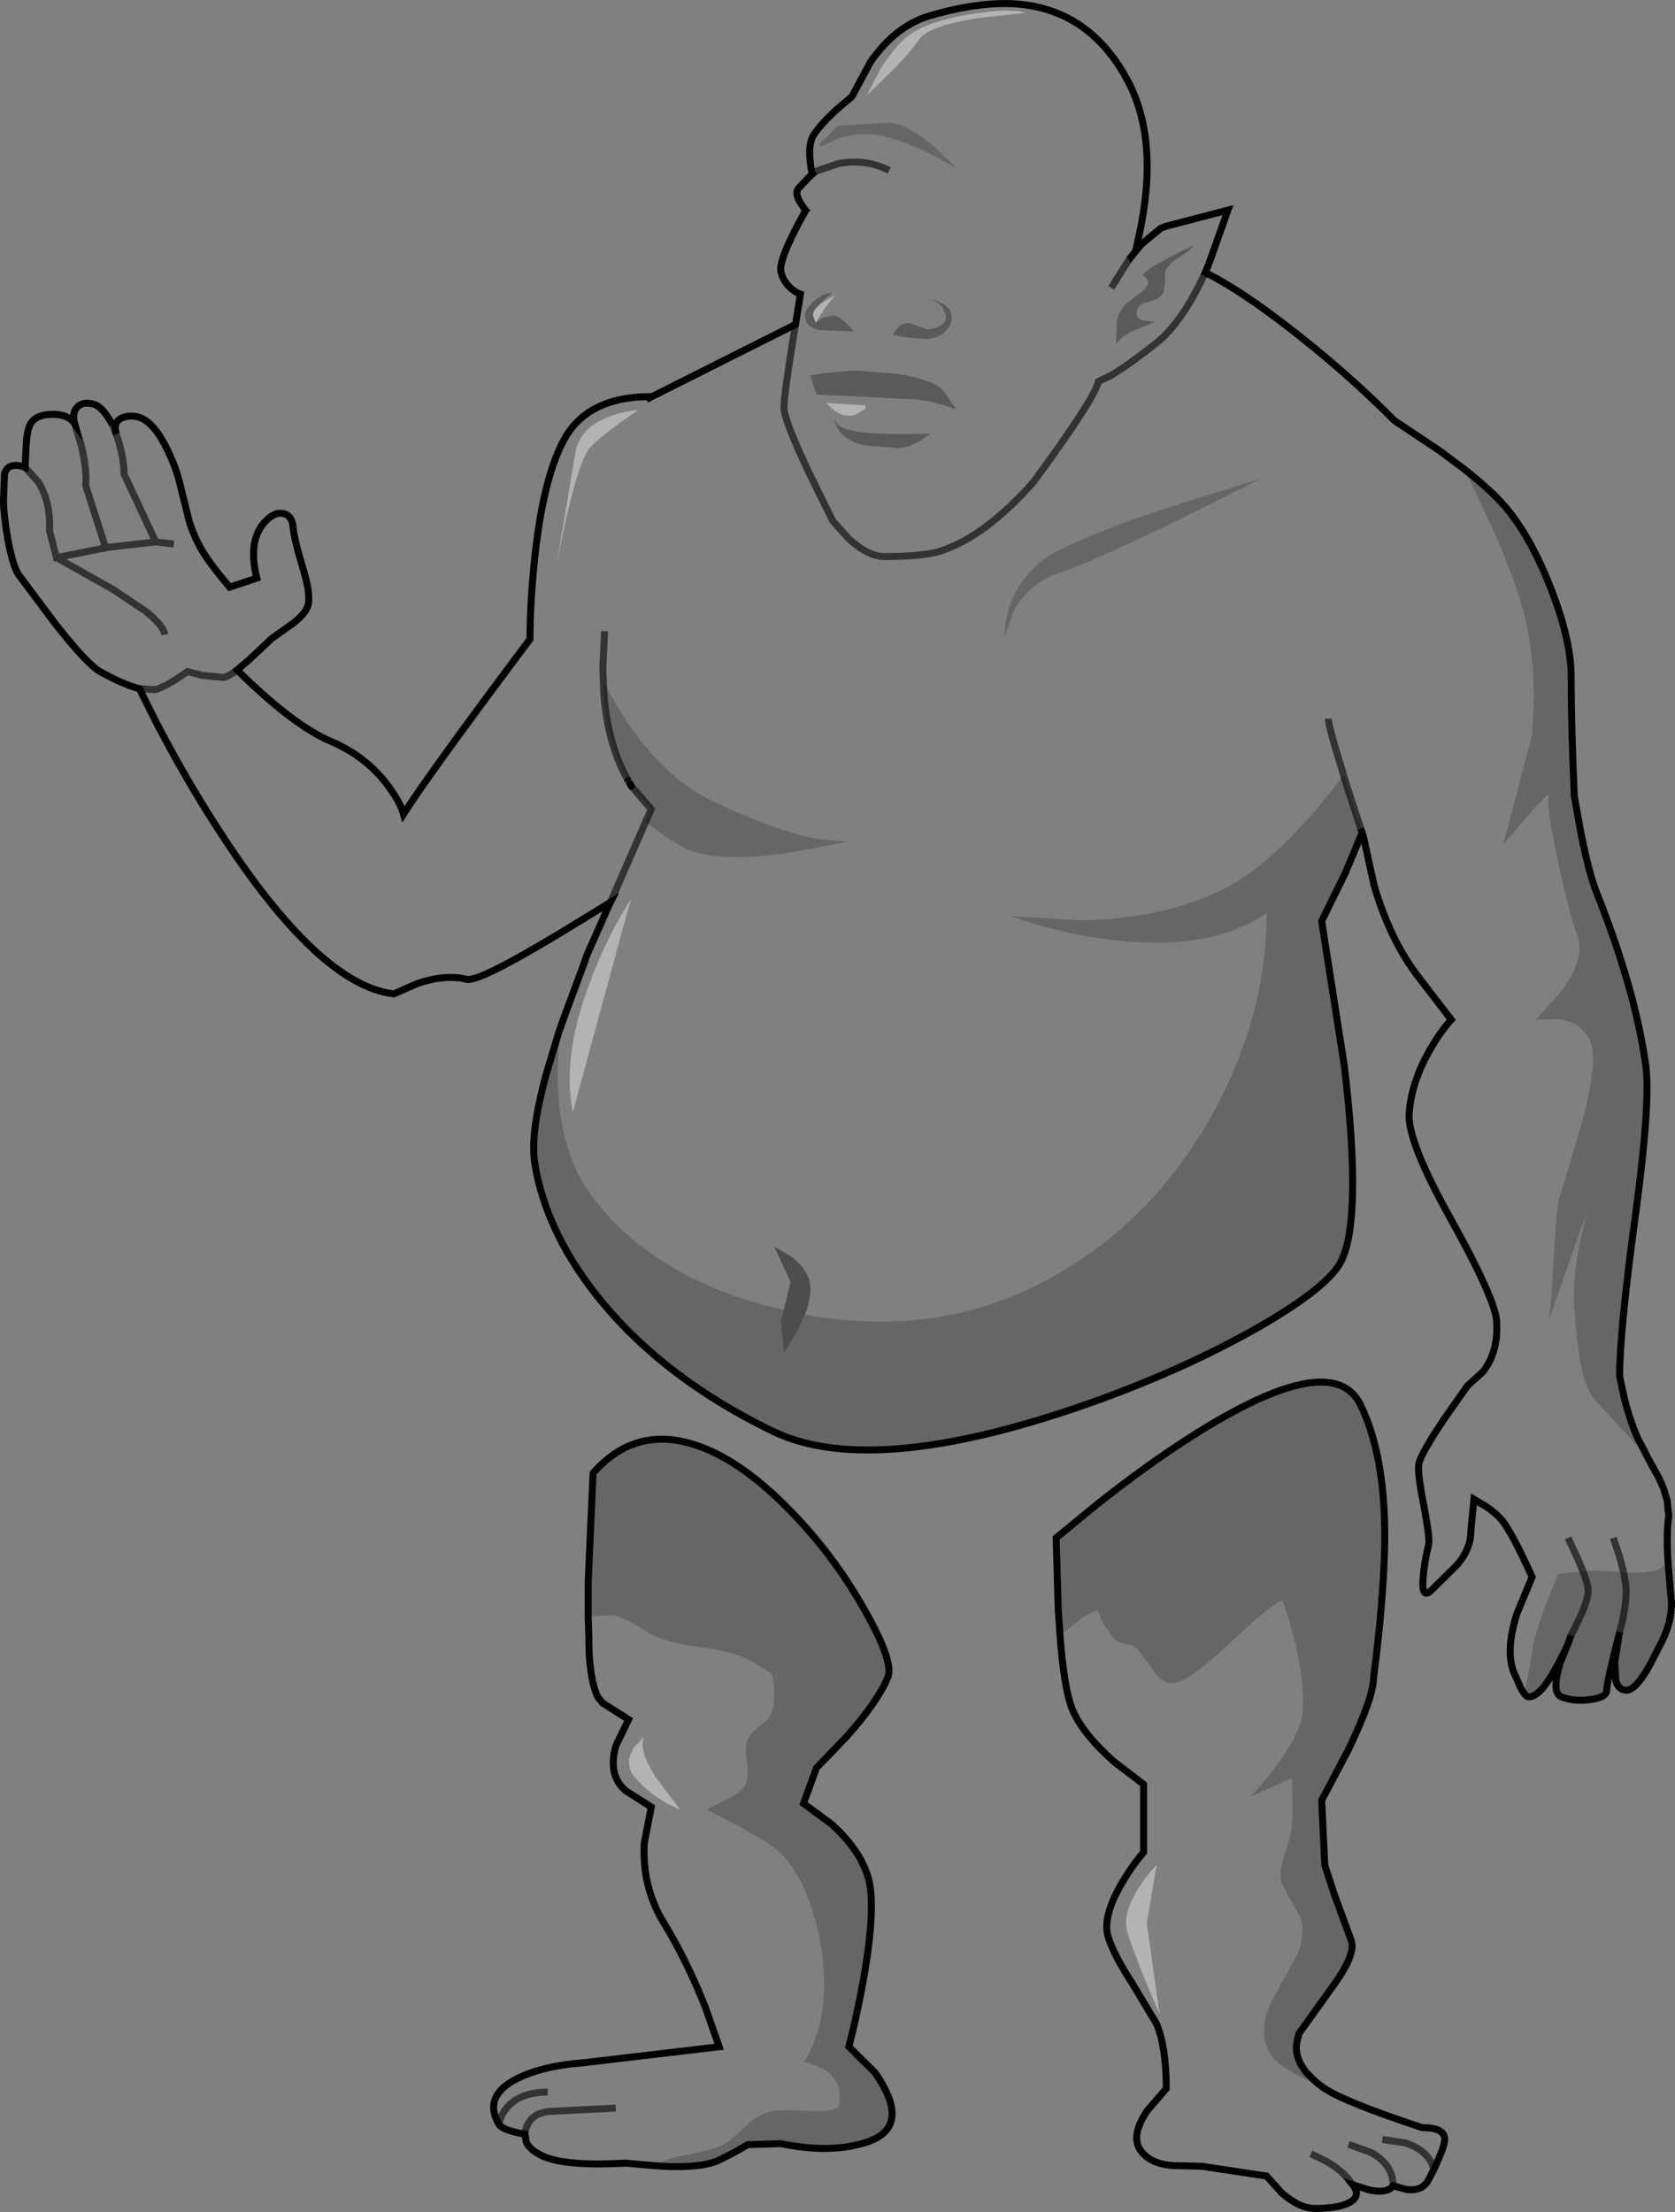 <?xml version="1.0" encoding="UTF-8" standalone="no"?>
<svg xmlns:xlink="http://www.w3.org/1999/xlink" height="317.35px" width="240.35px" xmlns="http://www.w3.org/2000/svg">
  <rect width="100%" height="100%" fill="#808080" stroke="none"/>
  <g transform="matrix(1.0, 0.0, 0.0, 1.0, 120.15, 158.65)">
    <path d="M11.7 -152.95 Q13.0 -154.9 20.15 -156.05 L27.05 -156.8 Q25.0 -157.5 19.65 -156.7 14.1 -155.85 11.2 -154.2 8.7 -152.8 6.2 -148.75 L4.2 -144.95 7.15 -147.8 Q10.4 -151.0 11.7 -152.95 M-3.6 -133.65 L-3.75 -134.4 Q-4.3 -137.75 -3.45 -139.2 -2.55 -140.65 -0.15 -142.9 L2.1 -144.8 4.75 -149.75 Q8.35 -154.95 13.3 -156.4 21.7 -158.85 27.65 -157.85 36.75 -156.3 41.65 -147.1 46.3 -138.4 43.25 -124.65 L42.8 -122.6 41.85 -121.4 42.8 -122.6 43.75 -123.7 46.35 -125.85 46.4 -125.9 47.2 -126.2 56.05 -128.5 53.35 -120.9 52.8 -119.55 Q57.55 -117.2 64.45 -111.9 72.95 -105.35 79.95 -98.3 L86.25 -94.1 89.95 -91.35 Q97.1 -77.05 98.8 -69.5 99.95 -64.3 99.95 -58.25 L99.7 -53.25 95.55 -37.45 Q102.5 -45.8 102.05 -44.4 101.7 -43.35 103.25 -35.8 104.8 -28.25 106.2 -24.4 107.4 -21.2 103.9 -16.45 L100.2 -12.35 103.45 -12.45 Q106.9 -12.0 108.1 -9.1 109.25 -6.25 106.65 3.15 L103.45 13.7 Q103.2 14.85 102.75 22.65 102.3 30.1 102.05 30.9 L107.6 15.1 106.5 19.8 Q105.45 25.25 105.75 29.0 106.15 34.35 106.65 36.9 107.3 40.45 108.55 42.05 L112.25 46.05 Q114.9 48.8 116.0 50.4 117.1 52.05 119.15 57.45 L119.3 58.7 119.3 58.95 119.3 59.05 119.3 59.1 119.25 59.25 Q118.95 61.5 119.2 65.45 L118.3 66.2 Q117.45 67.1 112.9 66.95 L112.85 66.95 108.55 66.65 107.0 66.8 106.3 65.1 104.85 62.0 106.3 65.1 107.0 66.8 103.45 67.15 101.75 71.3 Q100.0 75.95 99.7 78.3 L98.7 83.95 98.75 84.0 97.4 82.0 Q95.65 78.8 97.5 72.9 L99.7 67.6 Q96.95 61.55 95.55 59.7 94.7 58.55 92.95 57.4 L91.35 56.45 90.9 61.1 Q90.9 63.5 89.0 65.8 L85.3 69.45 Q83.8 70.95 84.05 67.8 84.2 65.65 84.85 62.95 85.05 62.05 84.15 57.3 83.2 52.55 83.45 51.35 83.75 49.9 87.1 44.9 L90.4 40.2 92.65 38.15 Q94.9 35.25 94.6 30.9 94.4 27.7 88.0 16.2 81.8 5.1 82.05 1.15 82.35 -3.5 85.25 -8.4 86.7 -10.85 88.1 -12.35 L83.45 -18.4 Q79.4 -23.6 77.05 -31.5 L75.55 -38.35 75.45 -38.75 75.3 -39.15 75.1 -39.8 73.0 -46.25 72.65 -47.45 69.45 -43.4 Q61.8 -34.2 55.1 -30.95 46.7 -26.85 34.95 -26.6 L24.9 -27.2 28.75 -25.95 Q33.55 -24.6 38.2 -23.95 53.2 -21.85 61.6 -27.65 61.6 -12.55 53.45 1.85 44.35 17.85 28.6 25.75 13.5 33.25 -4.65 29.95 -3.7 27.45 -3.9 25.75 -4.2 23.45 -6.65 21.6 L-9.05 20.2 -6.7 25.3 -7.7 29.3 Q-26.05 25.05 -35.05 13.2 -41.65 4.5 -39.65 -11.45 L-39.95 -10.6 -39.25 -12.6 -36.2 -20.8 -36.15 -21.05 -35.85 -21.8 -32.8 -28.7 -32.55 -29.25 -32.55 -29.2 -36.95 -26.5 Q-51.3 -17.65 -53.2 -18.15 -56.25 -18.9 -60.25 -17.55 L-63.65 -16.05 Q-74.5 -17.35 -88.95 -39.85 -93.5 -46.85 -97.8 -55.15 L-100.15 -59.85 Q-102.4 -60.4 -105.8 -62.3 -107.7 -63.4 -112.25 -69.2 L-117.45 -76.15 Q-118.3 -77.35 -119.05 -81.4 -119.65 -84.9 -119.65 -86.95 L-119.5 -90.7 Q-118.95 -92.45 -116.55 -91.6 L-116.4 -94.55 Q-116.35 -96.35 -115.95 -97.45 -115.35 -99.1 -112.85 -99.2 -110.45 -99.3 -109.45 -97.9 -109.85 -99.4 -109.1 -100.2 -108.35 -101.05 -106.85 -100.7 -105.75 -100.45 -104.7 -98.85 L-104.0 -97.7 -103.7 -97.05 -103.45 -96.4 Q-104.05 -98.25 -102.35 -98.8 -100.75 -99.25 -99.4 -98.4 -97.7 -97.4 -96.1 -94.05 -94.8 -91.4 -94.2 -88.7 L-93.05 -84.05 Q-92.35 -81.7 -91.2 -79.75 -90.1 -77.85 -87.2 -74.4 L-83.3 -75.7 Q-84.75 -81.6 -81.65 -84.25 -80.5 -85.25 -79.4 -84.95 -78.25 -84.65 -78.1 -83.05 -77.95 -81.3 -76.6 -76.85 -75.55 -73.35 -75.95 -71.8 -76.25 -70.7 -78.05 -69.25 L-81.15 -67.05 -84.45 -63.95 -86.1 -62.55 -85.6 -62.0 Q-77.9 -54.5 -72.7 -52.3 -67.5 -50.1 -64.35 -45.75 -62.75 -43.6 -62.25 -41.85 -58.75 -47.4 -44.1 -66.95 -44.1 -71.8 -43.5 -77.85 -42.3 -89.85 -39.25 -95.5 -36.2 -101.2 -28.35 -101.7 L-26.6 -101.75 -6.0 -112.1 -5.3 -116.45 Q-5.9 -116.65 -6.55 -117.2 -7.8 -118.25 -8.1 -119.7 -8.4 -121.15 -5.7 -126.35 L-4.55 -128.45 -5.2 -129.4 Q-6.15 -130.85 -5.6 -131.6 L-4.05 -133.25 -3.6 -133.65 M119.05 56.55 L119.1 56.75 118.85 55.75 119.05 56.55 M104.35 78.4 L104.7 77.55 104.75 77.4 104.9 77.05 104.35 78.4 M13.45 -136.5 L17.1 -134.55 13.7 -137.8 Q9.75 -141.05 7.1 -141.05 L0.05 -140.6 -2.6 -137.95 -2.4 -137.6 0.05 -138.75 Q3.15 -139.8 6.2 -139.2 9.25 -138.6 13.45 -136.5 M7.45 -134.2 Q4.0 -135.95 0.05 -135.15 L-3.15 -134.05 0.05 -135.15 Q4.0 -135.95 7.45 -134.2 M13.65 -115.6 Q15.05 -115.05 15.5 -113.65 15.95 -112.25 14.1 -111.6 L13.0 -111.35 10.5 -112.25 Q9.35 -112.4 8.55 -111.5 L7.95 -110.6 10.2 -110.2 12.85 -110.0 Q15.0 -110.25 15.9 -111.55 16.75 -112.7 16.2 -114.0 15.75 -114.95 14.0 -115.55 L12.35 -115.9 13.65 -115.6 M2.75 -99.2 L3.9 -99.95 Q4.25 -100.45 3.85 -100.5 L-1.55 -100.85 Q0.45 -98.4 2.75 -99.2 M8.65 -105.0 L2.35 -105.5 -1.55 -105.15 -3.9 -104.8 -3.0 -102.05 11.2 -101.35 Q13.75 -101.1 17.0 -99.95 L15.15 -102.7 Q13.65 -104.2 8.65 -105.0 M40.0 -109.3 Q40.9 -110.55 42.6 -111.25 45.05 -112.2 45.5 -112.5 L43.7 -112.7 Q42.75 -113.1 43.0 -114.1 43.2 -114.9 44.2 -115.2 L45.8 -115.7 Q46.7 -116.35 46.8 -116.75 L47.0 -117.9 47.05 -119.45 Q47.05 -120.05 47.9 -120.9 L48.3 -121.2 49.55 -122.05 Q50.65 -122.75 51.1 -123.4 50.0 -123.0 47.05 -121.4 L46.85 -121.3 Q43.4 -119.4 43.95 -119.05 45.3 -118.2 43.8 -116.9 L41.4 -115.05 Q40.3 -113.85 40.1 -112.45 L40.0 -109.3 M-6.0 -112.1 L-6.45 -109.35 Q-7.65 -101.9 -7.65 -100.15 -7.65 -98.45 -4.15 -91.0 L-0.65 -83.9 1.65 -81.35 Q4.45 -78.8 6.75 -78.8 12.35 -78.8 14.85 -79.6 21.25 -81.7 28.15 -89.5 37.0 -101.55 37.45 -103.9 L39.2 -104.75 Q41.75 -106.25 45.8 -109.45 49.5 -112.4 52.8 -119.55 49.5 -112.4 45.8 -109.45 41.75 -106.25 39.2 -104.75 L37.45 -103.9 Q37.0 -101.55 28.15 -89.5 21.25 -81.7 14.85 -79.6 12.35 -78.8 6.75 -78.8 4.45 -78.8 1.65 -81.35 L-0.65 -83.9 -4.15 -91.0 Q-7.65 -98.45 -7.65 -100.15 -7.65 -101.9 -6.45 -109.35 L-6.0 -112.1 M41.85 -121.4 L39.3 -117.35 41.85 -121.4 M30.05 -78.7 Q24.25 -74.6 23.95 -67.15 L25.3 -70.95 Q27.5 -75.0 31.85 -76.45 38.85 -78.8 60.7 -89.95 43.95 -84.85 39.3 -82.95 31.85 -80.0 30.05 -78.7 M13.3 -96.45 Q6.55 -96.2 3.05 -96.7 0.85 -97.0 0.0 -97.8 L-0.45 -98.55 Q0.0 -95.8 3.6 -94.8 L8.85 -94.35 Q11.2 -94.6 13.3 -96.45 M75.45 -38.75 L75.1 -39.8 75.45 -38.75 M72.65 -47.45 Q70.45 -54.5 70.45 -55.55 70.45 -54.5 72.65 -47.45 M-27.4 -101.35 L-26.6 -101.75 -27.4 -101.35 M-4.55 -128.45 L-4.2 -128.1 -4.55 -128.45 M-3.15 -134.05 L-4.05 -133.25 -3.15 -134.05 M-3.4 -113.95 L-2.15 -115.5 -0.7 -116.6 Q-2.2 -116.6 -3.55 -115.25 -4.95 -113.95 -4.55 -112.75 L-4.45 -112.5 Q-4.1 -111.75 -3.15 -111.5 L-3.05 -111.45 -2.75 -111.3 2.35 -111.1 Q0.65 -113.2 -0.45 -113.35 L-0.65 -113.4 -2.05 -113.05 -2.75 -112.6 -3.05 -112.3 -3.1 -112.35 -1.8 -114.45 -0.3 -116.3 -1.7 -115.5 Q-3.1 -114.6 -3.4 -113.95 M-3.1 -112.35 L-3.3 -112.75 -3.5 -113.45 -3.1 -112.35 M-86.1 -62.55 Q-87.25 -61.65 -88.05 -61.45 L-91.15 -61.75 -93.25 -62.3 Q-96.65 -59.9 -98.0 -59.7 L-100.15 -59.85 -98.0 -59.7 Q-96.65 -59.9 -93.25 -62.3 L-91.15 -61.75 -88.05 -61.45 Q-87.25 -61.65 -86.1 -62.55 M-96.5 -67.6 Q-96.7 -68.9 -99.25 -70.95 L-103.95 -74.1 -112.05 -78.65 -113.05 -82.55 Q-112.85 -86.6 -114.65 -89.5 L-116.55 -91.6 -114.65 -89.5 Q-112.85 -86.6 -113.05 -82.55 L-112.05 -78.65 -105.0 -80.05 -112.05 -78.65 -103.95 -74.1 -99.25 -70.95 Q-96.7 -68.9 -96.5 -67.6 M-97.8 -80.9 L-104.85 -80.1 -105.0 -80.05 -107.85 -89.0 Q-107.65 -91.25 -108.5 -94.8 L-109.45 -97.9 -108.5 -94.8 Q-107.65 -91.25 -107.85 -89.0 L-105.0 -80.05 -104.85 -80.1 -97.8 -80.9 -102.35 -90.65 Q-102.35 -92.7 -103.15 -95.4 L-103.7 -97.05 -103.15 -95.4 Q-102.35 -92.7 -102.35 -90.65 L-97.8 -80.9 -95.2 -80.6 -97.8 -80.9 M-27.5 -40.75 Q-24.35 -38.2 -21.8 -36.95 -17.6 -34.9 -7.55 -36.2 L1.65 -37.9 -2.65 -38.25 Q-8.7 -39.4 -17.4 -43.45 -27.1 -48.05 -33.6 -61.0 L-33.5 -58.9 -33.65 -62.75 -33.4 -68.1 -33.65 -62.75 -33.5 -58.9 Q-32.9 -51.85 -30.15 -46.9 L-30.05 -46.7 -29.95 -46.55 -29.75 -46.2 -29.55 -45.85 -26.7 -42.55 -27.55 -40.8 -27.5 -40.75 -32.55 -29.2 -27.5 -40.75 M-40.2 -78.05 L-39.1 -83.4 Q-36.95 -93.05 -35.35 -94.6 -32.75 -97.05 -28.55 -99.8 -30.55 -99.7 -32.7 -98.9 -36.95 -97.3 -37.6 -93.7 L-40.2 -78.05 M-29.75 -46.2 L-30.05 -46.7 -29.75 -46.2 M-31.3 -26.85 Q-33.3 -23.25 -34.8 -19.5 -39.7 -7.6 -37.95 0.9 L-29.6 -29.75 -31.3 -26.85 M-26.35 152.05 L-30.4 151.7 Q-38.75 152.15 -42.0 150.8 -44.05 149.95 -44.65 148.65 L-44.8 147.55 Q-48.0 147.0 -48.55 146.15 -50.9 142.15 -46.1 139.65 -42.4 137.75 -36.45 137.3 L-16.95 135.0 -18.95 129.3 Q-21.65 122.55 -24.85 117.3 -28.05 112.1 -27.7 105.8 L-26.7 100.6 -30.4 98.25 Q-33.0 95.95 -31.75 91.75 L-29.95 88.05 -33.65 85.7 -34.35 84.85 Q-35.35 82.9 -35.65 77.05 L-35.65 76.45 -35.75 73.25 -32.3 73.1 Q-30.45 73.4 -28.0 75.05 -25.25 76.95 -20.1 77.6 -14.7 78.3 -12.3 79.7 L-9.55 81.4 Q-9.0 82.1 -9.05 84.8 -9.1 87.3 -10.35 88.35 -12.35 89.9 -12.75 90.7 -13.35 91.85 -13.0 94.05 -12.65 96.2 -13.2 97.35 -13.7 98.45 -15.75 99.45 L-18.75 100.95 Q-10.65 105.1 -9.1 106.4 -5.4 109.35 -3.55 115.55 -1.75 121.5 -1.9 126.75 -2.05 132.9 -4.8 137.2 1.3 138.5 0.2 143.7 -1.45 144.4 -4.6 144.2 -8.15 143.95 -9.5 144.25 -11.5 144.75 -13.1 146.35 -15.15 148.4 -16.35 149.05 -17.7 149.75 -21.3 150.45 -24.65 151.05 -26.3 152.05 L-26.35 152.05 M-29.1 91.95 Q-30.75 94.35 -29.0 96.4 -27.25 98.45 -24.7 99.95 L-22.5 101.05 -26.05 96.35 Q-28.7 92.15 -27.65 90.45 L-29.1 91.95 M-41.55 141.5 Q-45.6 141.5 -47.5 143.85 -48.4 145.0 -48.55 146.15 -48.4 145.0 -47.5 143.85 -45.6 141.5 -41.55 141.5 M-31.8 143.8 L-40.65 144.25 Q-43.25 144.25 -44.3 145.9 -44.8 146.75 -44.8 147.55 -44.8 146.75 -44.3 145.9 -43.25 144.25 -40.65 144.25 L-31.8 143.8 M111.35 62.0 L112.2 64.55 112.85 66.95 112.2 64.55 111.35 62.0 M104.9 77.05 L104.7 77.55 104.9 77.05 M31.95 75.95 L34.7 73.8 Q36.3 72.65 37.3 72.4 L38.3 74.55 39.65 76.45 Q40.25 77.0 41.4 77.2 42.6 77.45 43.0 77.8 L45.25 80.9 Q46.65 82.95 48.1 82.85 50.35 82.7 55.85 77.5 62.0 71.75 63.85 70.9 65.25 74.8 66.1 78.9 67.05 83.8 66.75 87.1 66.5 89.6 63.9 93.4 61.9 96.4 59.3 99.1 L65.25 96.45 65.3 101.9 Q65.25 104.5 64.3 107.05 63.1 110.35 63.95 111.9 L66.4 116.4 Q67.25 118.75 66.05 121.65 L63.3 126.65 Q59.5 132.95 62.65 136.7 64.0 138.35 69.7 140.85 L69.95 141.0 Q72.75 142.9 83.9 146.6 87.15 146.6 87.15 148.25 87.2 149.2 85.6 152.6 L84.85 154.05 Q84.05 155.7 81.8 155.5 L79.75 154.95 Q78.9 156.1 76.35 155.55 L73.95 154.8 Q75.25 156.45 73.4 157.4 71.75 158.2 68.6 158.2 66.25 158.2 63.7 155.9 L61.6 153.55 52.3 152.15 48.25 152.05 Q44.9 151.85 43.5 149.85 42.05 147.8 44.45 144.2 L47.2 141.0 Q47.2 135.0 45.8 131.7 L42.35 125.95 Q39.65 121.8 38.85 119.2 38.0 116.3 40.9 111.4 42.35 108.95 43.95 107.1 L43.95 97.35 39.7 94.1 Q35.2 90.1 33.75 86.65 32.55 83.8 31.95 75.95 M67.6 139.05 Q65.55 136.85 65.9 134.5 65.7 136.05 66.55 137.6 L66.65 137.75 66.95 138.2 67.0 138.3 67.3 138.7 67.6 139.05 M67.95 150.35 L70.2 151.45 Q72.7 152.9 73.95 154.8 72.7 152.9 70.2 151.45 L67.95 150.35 M45.8 108.95 Q44.4 110.35 43.2 112.25 40.8 116.1 41.65 118.7 43.0 122.9 46.25 130.35 L44.4 117.3 45.8 108.95 M73.35 149.0 L76.55 150.15 Q79.75 151.9 79.75 154.95 79.75 151.9 76.55 150.15 L73.35 149.0 M78.2 148.3 L81.5 148.8 Q84.9 149.9 85.6 152.6 84.9 149.9 81.5 148.8 L78.2 148.3" fill="#ffffff" fill-opacity="0.0" fill-rule="evenodd" stroke="none"/>
    <path d="M89.95 -91.35 Q93.95 -88.2 96.0 -85.75 99.55 -81.5 102.4 -74.2 105.3 -66.75 105.3 -61.6 105.3 -54.65 105.75 -44.4 L106.7 -39.15 Q107.85 -33.35 109.0 -30.45 114.45 -16.8 116.0 -5.85 116.7 -0.6 114.65 14.75 112.25 32.25 112.25 38.8 L112.95 42.05 Q113.9 45.75 115.05 48.1 L115.2 48.35 116.2 50.3 116.4 50.65 116.55 50.95 116.95 51.7 117.6 52.85 117.95 53.5 118.0 53.65 118.5 54.75 118.85 55.75 119.1 56.75 119.2 57.55 119.15 57.45 Q117.1 52.05 116.0 50.4 114.9 48.8 112.25 46.05 L108.55 42.05 Q107.3 40.45 106.65 36.9 106.15 34.35 105.75 29.0 105.45 25.25 106.5 19.8 L107.6 15.1 102.05 30.9 Q102.3 30.1 102.75 22.65 103.2 14.85 103.45 13.7 L106.65 3.15 Q109.25 -6.25 108.1 -9.1 106.9 -12.0 103.45 -12.45 L100.2 -12.35 103.9 -16.45 Q107.4 -21.2 106.2 -24.4 104.8 -28.25 103.25 -35.8 101.7 -43.35 102.05 -44.4 102.5 -45.8 95.55 -37.45 L99.7 -53.25 99.95 -58.25 Q99.95 -64.3 98.8 -69.5 97.1 -77.05 89.95 -91.35 M119.2 65.45 L119.2 65.4 119.45 68.45 119.55 69.7 119.7 71.3 Q119.7 74.1 118.3 76.9 L116.5 80.4 Q114.5 83.9 113.2 83.85 L112.6 83.75 Q111.95 83.45 111.7 82.45 L111.55 79.7 111.65 79.25 112.2 75.75 112.25 75.5 111.35 79.15 Q110.4 83.0 110.4 83.85 110.4 84.9 108.0 85.2 105.65 85.5 103.9 84.8 102.45 84.2 103.7 80.0 L104.35 78.4 104.9 77.05 105.1 76.45 105.3 75.95 105.1 76.45 104.9 77.05 104.75 77.4 104.4 78.2 103.4 80.15 103.25 80.4 Q100.9 84.8 99.25 84.8 L98.9 84.4 98.75 84.0 98.7 83.95 99.7 78.3 Q100.0 75.95 101.75 71.3 L103.45 67.15 107.0 66.8 108.55 66.65 112.85 66.95 112.9 66.95 Q117.45 67.1 118.3 66.2 L119.2 65.45 119.55 69.7 119.2 65.45 M75.3 -39.15 L73.1 -33.9 72.85 -33.3 72.65 -32.9 69.5 -26.5 70.1 -22.65 70.5 -20.4 71.55 -14.3 72.6 -6.7 72.75 -5.75 Q75.35 16.2 72.3 22.3 70.45 26.0 60.55 31.7 50.5 37.45 37.8 42.1 5.45 53.8 -9.25 46.7 -24.5 39.3 -33.65 28.3 -41.7 18.6 -43.4 8.35 -44.15 3.95 -41.65 -4.95 L-39.95 -10.6 -39.65 -11.45 Q-41.65 4.5 -35.05 13.2 -26.05 25.05 -7.7 29.3 L-8.1 30.9 -7.65 35.55 -5.6 32.05 -4.65 29.95 Q13.5 33.25 28.6 25.75 44.35 17.85 53.45 1.85 61.6 -12.55 61.6 -27.65 53.2 -21.85 38.2 -23.95 33.55 -24.6 28.75 -25.95 L24.9 -27.2 34.95 -26.6 Q46.7 -26.85 55.1 -30.95 61.8 -34.2 69.45 -43.4 L72.65 -47.45 73.0 -46.25 75.1 -39.8 75.3 -39.15 M13.45 -136.5 Q9.25 -138.6 6.2 -139.2 3.15 -139.8 0.05 -138.75 L-2.4 -137.6 -2.6 -137.95 0.05 -140.6 7.1 -141.05 Q9.75 -141.05 13.7 -137.8 L17.1 -134.55 13.45 -136.5 M30.05 -78.7 Q31.85 -80.0 39.3 -82.95 43.95 -84.85 60.7 -89.95 38.85 -78.8 31.85 -76.45 27.5 -75.0 25.3 -70.95 L23.95 -67.15 Q24.25 -74.6 30.05 -78.7 M70.1 -22.65 L72.6 -6.7 70.1 -22.65 M119.1 56.75 L119.15 57.45 119.1 56.75 M-33.5 -58.9 L-33.6 -61.0 Q-27.1 -48.05 -17.4 -43.45 -8.7 -39.4 -2.65 -38.25 L1.65 -37.9 -7.55 -36.2 Q-17.6 -34.9 -21.8 -36.95 -24.35 -38.2 -27.5 -40.75 L-26.7 -42.55 -27.5 -40.75 -27.55 -40.8 -26.7 -42.55 -29.55 -45.85 -29.75 -46.2 -29.95 -46.55 -30.05 -46.7 -30.15 -46.9 Q-32.9 -51.85 -33.5 -58.9 M-35.75 68.35 L-35.45 59.45 -35.2 56.1 -35.75 68.35 -35.2 56.1 -35.05 52.7 Q-29.25 46.1 -21.05 48.45 -14.25 50.4 -6.75 58.1 -0.45 64.55 3.95 72.4 8.15 79.8 7.25 82.0 5.8 85.5 1.25 90.6 L-3.0 95.0 -4.85 100.1 -0.9 103.0 Q3.3 106.75 4.45 110.8 5.6 114.85 3.75 125.35 2.8 130.6 1.65 135.0 L5.4 138.7 Q11.05 146.8 3.7 148.85 -1.35 150.3 -8.1 148.9 L-12.85 149.05 Q-15.05 150.35 -16.95 151.25 L-23.6 152.2 -23.65 152.2 -26.45 152.1 -26.35 152.05 -26.3 152.05 Q-24.65 151.05 -21.3 150.45 -17.7 149.75 -16.35 149.05 -15.15 148.4 -13.1 146.35 -11.5 144.75 -9.5 144.25 -8.15 143.95 -4.6 144.2 -1.45 144.4 0.2 143.7 1.3 138.5 -4.8 137.2 -2.05 132.9 -1.9 126.75 -1.75 121.5 -3.55 115.55 -5.4 109.35 -9.1 106.4 -10.65 105.1 -18.75 100.95 L-15.75 99.45 Q-13.7 98.45 -13.2 97.35 -12.65 96.2 -13.0 94.05 -13.35 91.85 -12.75 90.7 -12.35 89.9 -10.35 88.35 -9.1 87.3 -9.05 84.8 -9.0 82.1 -9.55 81.4 L-12.3 79.7 Q-14.7 78.3 -20.1 77.6 -25.25 76.95 -28.0 75.05 -30.45 73.4 -32.3 73.1 L-35.75 73.25 -35.75 68.35 M-23.65 152.2 L-25.05 152.15 -26.3 152.05 -25.05 152.15 -23.65 152.2 M116.95 51.7 L117.95 53.5 116.95 51.7 M105.3 75.95 Q107.7 71.35 107.75 69.7 107.75 68.75 107.0 66.8 107.75 68.75 107.75 69.7 107.7 71.35 105.3 75.95 M112.2 75.75 Q113.4 71.2 113.15 68.85 L112.85 66.95 113.15 68.85 Q113.4 71.2 112.2 75.75 M113.2 83.85 Q112.05 83.8 111.7 82.45 112.05 83.8 113.2 83.85 M31.4 62.0 L37.3 57.15 Q44.5 51.45 50.8 47.45 71.05 34.55 75.1 42.95 79.15 51.35 78.45 65.8 78.1 73.3 76.95 82.0 76.95 84.9 73.25 92.55 L69.5 99.65 69.95 108.95 71.3 113.1 73.7 119.65 Q74.55 121.6 71.05 126.4 L66.25 133.1 66.25 133.2 66.15 133.45 66.25 133.2 66.15 133.4 66.15 133.45 65.9 134.5 Q65.55 136.85 67.6 139.05 L68.3 139.7 69.1 140.4 69.4 140.6 69.7 140.85 69.4 140.6 69.75 140.85 69.7 140.85 Q64.0 138.35 62.65 136.7 59.5 132.95 63.3 126.65 L66.05 121.65 Q67.25 118.75 66.4 116.4 L63.95 111.9 Q63.1 110.35 64.3 107.05 65.25 104.5 65.3 101.9 L65.25 96.45 59.3 99.1 Q61.9 96.4 63.9 93.4 66.5 89.6 66.75 87.1 67.05 83.8 66.1 78.9 65.25 74.8 63.85 70.9 62.0 71.75 55.85 77.5 50.35 82.7 48.1 82.85 46.65 82.95 45.25 80.9 L43.0 77.8 Q42.6 77.45 41.4 77.2 40.25 77.0 39.65 76.45 L38.3 74.55 37.3 72.4 Q36.3 72.65 34.7 73.8 L31.95 75.95 31.7 72.25 31.45 66.45 31.4 62.0 31.7 72.25 31.4 62.0" fill="#000000" fill-opacity="0.2" fill-rule="evenodd" stroke="none"/>
    <path d="M13.65 -115.6 L12.35 -115.9 14.0 -115.55 Q15.75 -114.95 16.2 -114.0 16.75 -112.7 15.9 -111.55 15.0 -110.25 12.85 -110.0 L10.2 -110.2 7.95 -110.6 8.55 -111.5 Q9.35 -112.4 10.5 -112.25 L13.0 -111.35 14.1 -111.6 Q15.95 -112.25 15.5 -113.65 15.05 -115.05 13.65 -115.6 M8.65 -105.0 Q13.65 -104.2 15.15 -102.7 L17.0 -99.95 Q13.75 -101.1 11.2 -101.35 L-3.0 -102.05 -3.9 -104.8 -1.55 -105.15 2.35 -105.5 8.65 -105.0 M40.0 -109.3 L40.1 -112.45 Q40.3 -113.85 41.4 -115.05 L43.8 -116.9 Q45.3 -118.2 43.95 -119.05 43.4 -119.4 46.85 -121.3 L47.05 -121.4 Q50.0 -123.0 51.1 -123.4 50.65 -122.75 49.55 -122.05 L48.3 -121.2 47.9 -120.9 Q47.05 -120.05 47.05 -119.45 L47.0 -117.9 46.8 -116.75 Q46.7 -116.35 45.8 -115.7 L44.2 -115.2 Q43.2 -114.9 43.0 -114.1 42.75 -113.1 43.7 -112.7 L45.5 -112.5 Q45.05 -112.2 42.6 -111.25 40.9 -110.55 40.0 -109.3 M13.3 -96.45 Q11.2 -94.6 8.85 -94.35 L3.6 -94.8 Q0.0 -95.8 -0.45 -98.55 L0.0 -97.8 Q0.85 -97.0 3.05 -96.7 6.55 -96.2 13.3 -96.45 M-3.1 -112.35 L-3.05 -112.3 -2.75 -112.6 -2.05 -113.05 -0.65 -113.4 -0.45 -113.35 Q0.65 -113.2 2.35 -111.1 L-2.75 -111.3 -3.05 -111.45 -3.15 -111.5 Q-4.1 -111.75 -4.45 -112.5 L-4.55 -112.75 Q-4.95 -113.95 -3.55 -115.25 -2.2 -116.6 -0.7 -116.6 L-2.15 -115.5 -3.4 -113.95 -3.5 -113.45 -3.3 -112.75 -3.1 -112.35" fill="#000000" fill-opacity="0.298" fill-rule="evenodd" stroke="none"/>
    <path d="M11.7 -152.95 Q10.4 -151.0 7.15 -147.8 L4.2 -144.95 6.2 -148.75 Q8.7 -152.8 11.2 -154.2 14.1 -155.85 19.65 -156.7 25.0 -157.5 27.05 -156.8 L20.15 -156.05 Q13.0 -154.9 11.7 -152.95 M2.75 -99.2 Q0.45 -98.4 -1.55 -100.85 L3.85 -100.5 Q4.25 -100.45 3.9 -99.95 L2.75 -99.2 M-3.4 -113.95 Q-3.1 -114.6 -1.7 -115.5 L-0.3 -116.3 -1.8 -114.45 -3.1 -112.35 -3.5 -113.45 -3.4 -113.95 M-40.2 -78.05 L-37.6 -93.7 Q-36.95 -97.3 -32.7 -98.9 -30.55 -99.7 -28.55 -99.8 -32.75 -97.05 -35.35 -94.6 -36.95 -93.05 -39.1 -83.4 L-40.2 -78.05 M-31.3 -26.85 L-29.6 -29.75 -37.95 0.9 Q-39.7 -7.6 -34.8 -19.5 -33.3 -23.25 -31.3 -26.85 M-29.1 91.95 L-27.65 90.45 Q-28.7 92.15 -26.05 96.35 L-22.5 101.05 -24.7 99.95 Q-27.25 98.45 -29.0 96.4 -30.75 94.35 -29.1 91.95 M45.8 108.95 L44.4 117.3 46.25 130.35 Q43.0 122.9 41.65 118.7 40.8 116.1 43.2 112.25 44.4 110.35 45.8 108.95" fill="#ffffff" fill-opacity="0.4" fill-rule="evenodd" stroke="none"/>
    <path d="M-4.65 29.95 L-5.6 32.05 -7.65 35.55 -8.1 30.9 -7.7 29.3 -6.7 25.3 -9.05 20.2 -6.65 21.6 Q-4.2 23.45 -3.9 25.75 -3.7 27.45 -4.65 29.95" fill="#000000" fill-opacity="0.4" fill-rule="evenodd" stroke="none"/>
    <path d="M-3.6 -133.65 L-3.75 -134.4 Q-4.3 -137.75 -3.45 -139.2 -2.55 -140.65 -0.15 -142.9 L2.1 -144.8 4.75 -149.75 Q8.35 -154.95 13.3 -156.4 21.7 -158.85 27.65 -157.85 36.75 -156.3 41.65 -147.1 46.3 -138.4 43.25 -124.65 L42.8 -122.6 43.75 -123.7 46.35 -125.85 46.4 -125.9 47.2 -126.2 56.05 -128.5 53.35 -120.9 52.8 -119.55 Q57.55 -117.2 64.45 -111.9 72.95 -105.35 79.95 -98.3 L86.25 -94.1 89.95 -91.35 Q93.95 -88.2 96.0 -85.75 99.55 -81.5 102.4 -74.2 105.3 -66.75 105.3 -61.6 105.3 -54.65 105.75 -44.4 L106.7 -39.15 Q107.85 -33.35 109.0 -30.45 114.45 -16.8 116.0 -5.85 116.7 -0.6 114.65 14.75 112.25 32.25 112.25 38.8 L112.95 42.05 Q113.9 45.75 115.05 48.1 L115.2 48.35 116.2 50.3 116.55 50.95 116.95 51.7 117.95 53.5 118.0 53.65 118.5 54.75 119.05 56.55 119.1 56.75 119.15 57.45 119.3 58.7 119.3 58.95 119.3 59.05 119.3 59.1 119.25 59.25 Q118.95 61.5 119.2 65.45 L119.55 69.7 119.7 71.3 Q119.7 74.1 118.3 76.9 L116.5 80.4 Q114.5 83.9 113.2 83.85 112.05 83.8 111.7 82.45 L111.55 79.7 111.55 79.65 111.65 79.25 112.2 75.75 112.25 75.5 111.35 79.15 Q110.4 83.0 110.4 83.85 110.4 84.9 108.0 85.2 105.65 85.5 103.9 84.8 102.45 84.2 103.7 80.0 L104.35 78.4 104.9 77.05 105.1 76.45 105.3 75.95 M104.7 77.55 L104.4 78.2 103.4 80.15 103.25 80.4 Q100.9 84.8 99.25 84.8 98.7 84.8 98.0 83.4 L97.4 82.0 Q95.65 78.8 97.5 72.9 L99.7 67.6 Q96.95 61.55 95.55 59.7 94.7 58.55 92.95 57.4 L91.35 56.45 90.9 61.1 Q90.9 63.5 89.0 65.8 L85.3 69.45 Q83.8 70.95 84.05 67.8 84.2 65.65 84.85 62.95 85.05 62.05 84.15 57.3 83.2 52.55 83.45 51.35 83.75 49.9 87.1 44.9 L90.4 40.2 92.65 38.15 Q94.9 35.25 94.6 30.9 94.4 27.7 88.0 16.2 81.8 5.1 82.05 1.15 82.35 -3.5 85.25 -8.4 86.7 -10.85 88.1 -12.35 L83.45 -18.4 Q79.4 -23.6 77.05 -31.5 L75.55 -38.35 75.45 -38.75 75.1 -39.8 M75.3 -39.15 L73.1 -33.9 72.85 -33.3 M69.5 -26.5 L70.1 -22.65 72.6 -6.7 72.75 -5.75 Q75.35 16.2 72.3 22.3 70.45 26.0 60.55 31.7 50.5 37.45 37.8 42.1 5.45 53.8 -9.25 46.7 -24.5 39.3 -33.65 28.3 -41.7 18.6 -43.4 8.35 -44.15 3.95 -41.65 -4.95 L-39.95 -10.6 -39.25 -12.6 -36.2 -20.8 -36.15 -21.05 -35.85 -21.8 -32.8 -28.7 -32.55 -29.2 -36.95 -26.5 Q-51.3 -17.65 -53.2 -18.15 -56.25 -18.9 -60.25 -17.55 L-63.65 -16.05 Q-74.5 -17.35 -88.95 -39.85 -93.5 -46.85 -97.8 -55.15 L-100.15 -59.85 Q-102.4 -60.4 -105.8 -62.3 -107.7 -63.4 -112.25 -69.2 L-117.45 -76.15 Q-118.3 -77.35 -119.05 -81.4 -119.65 -84.9 -119.65 -86.95 L-119.5 -90.7 Q-118.95 -92.45 -116.55 -91.6 L-116.4 -94.55 Q-116.35 -96.35 -115.95 -97.45 -115.35 -99.1 -112.85 -99.2 -110.45 -99.3 -109.45 -97.9 -109.85 -99.4 -109.1 -100.2 -108.35 -101.05 -106.85 -100.7 -105.75 -100.45 -104.7 -98.85 L-104.0 -97.7 M-103.7 -97.05 L-103.45 -96.4 Q-104.05 -98.25 -102.35 -98.8 -100.75 -99.25 -99.4 -98.4 -97.7 -97.4 -96.1 -94.05 -94.8 -91.4 -94.2 -88.7 L-93.05 -84.05 Q-92.35 -81.7 -91.2 -79.75 -90.1 -77.85 -87.2 -74.4 L-83.3 -75.7 Q-84.75 -81.6 -81.65 -84.25 -80.5 -85.25 -79.4 -84.95 -78.25 -84.65 -78.1 -83.05 -77.95 -81.3 -76.6 -76.85 -75.55 -73.35 -75.95 -71.8 -76.25 -70.7 -78.05 -69.25 L-81.15 -67.05 -84.45 -63.95 -86.1 -62.55 -85.6 -62.0 Q-77.9 -54.5 -72.7 -52.3 -67.5 -50.1 -64.35 -45.75 -62.75 -43.6 -62.25 -41.85 -58.75 -47.4 -44.1 -66.95 -44.1 -71.8 -43.5 -77.85 -42.3 -89.85 -39.25 -95.5 -36.2 -101.2 -28.35 -101.7 L-26.6 -101.75 -6.0 -112.1 -5.3 -116.45 Q-5.9 -116.65 -6.55 -117.2 -7.8 -118.25 -8.1 -119.7 -8.4 -121.15 -5.7 -126.35 L-4.55 -128.45 -5.2 -129.4 Q-6.15 -130.85 -5.6 -131.6 L-4.05 -133.25 -3.15 -134.05 M41.85 -121.4 L42.8 -122.6 M-4.2 -128.1 L-4.55 -128.45 M-26.6 -101.75 L-27.4 -101.35 M-32.55 -29.2 L-32.55 -29.25 M-30.15 -46.9 L-30.05 -46.7 M-35.75 68.35 L-35.2 56.1 -35.05 52.7 Q-29.25 46.1 -21.05 48.45 -14.25 50.4 -6.75 58.1 -0.45 64.55 3.95 72.4 8.15 79.8 7.25 82.0 5.8 85.5 1.25 90.6 L-3.0 95.0 -4.85 100.1 -0.9 103.0 Q3.3 106.75 4.45 110.8 5.6 114.85 3.75 125.35 2.8 130.6 1.65 135.0 L5.4 138.7 Q11.05 146.8 3.7 148.85 -1.35 150.3 -8.1 148.9 L-12.85 149.05 Q-15.05 150.35 -16.95 151.25 -18.95 152.25 -23.6 152.2 L-23.65 152.2 -25.05 152.15 -26.3 152.05 -26.35 152.05 -30.4 151.7 Q-38.75 152.15 -42.0 150.8 -44.05 149.95 -44.65 148.65 L-44.8 147.55 Q-48.0 147.0 -48.55 146.15 -50.9 142.15 -46.1 139.65 -42.4 137.75 -36.45 137.3 L-16.95 135.0 -18.95 129.3 Q-21.65 122.55 -24.85 117.3 -28.05 112.1 -27.7 105.8 L-26.7 100.6 -30.4 98.25 Q-33.0 95.95 -31.75 91.75 L-29.95 88.05 -33.65 85.7 M-35.75 73.25 L-35.75 68.35 M104.7 77.55 L104.9 77.05 M66.25 133.2 L66.25 133.1 71.05 126.4 Q74.55 121.6 73.7 119.65 L71.3 113.1 69.95 108.95 69.5 99.65 73.25 92.55 Q76.95 84.9 76.95 82.0 78.1 73.3 78.45 65.8 79.15 51.35 75.1 42.95 71.05 34.55 50.8 47.45 44.5 51.45 37.3 57.15 L31.4 62.0 31.7 72.25 31.95 75.95 Q32.55 83.8 33.75 86.65 35.2 90.1 39.7 94.1 L43.95 97.35 43.95 107.1 Q42.35 108.95 40.9 111.4 38.0 116.3 38.85 119.2 39.65 121.8 42.35 125.95 L45.8 131.7 Q47.2 135.0 47.2 141.0 L44.45 144.2 Q42.05 147.8 43.5 149.85 44.9 151.85 48.25 152.05 L52.3 152.15 61.6 153.55 63.7 155.9 Q66.25 158.2 68.6 158.2 71.75 158.2 73.4 157.4 75.25 156.45 73.95 154.8 L76.35 155.55 Q78.9 156.1 79.75 154.95 L81.8 155.5 Q84.05 155.7 84.85 154.05 L85.6 152.6 Q87.2 149.2 87.15 148.25 87.15 146.6 83.9 146.6 72.75 142.9 69.95 141.0 L69.7 140.85 69.4 140.6 69.1 140.4 68.3 139.7 67.3 138.7 67.0 138.3 M65.9 134.5 L66.15 133.45 66.25 133.2 M66.55 137.6 Q65.7 136.05 65.9 134.5" fill="none" stroke="#000000" stroke-linecap="butt" stroke-linejoin="miter-clip" stroke-miterlimit="10.0" stroke-width="1.0"/>
    <path d="M-104.0 -97.7 L-103.7 -97.05 -103.15 -95.4 Q-102.35 -92.7 -102.35 -90.65 L-97.8 -80.9 -95.2 -80.6 M-3.15 -134.05 L0.05 -135.15 Q4.0 -135.95 7.45 -134.2 M52.8 -119.55 Q49.5 -112.4 45.8 -109.45 41.75 -106.25 39.2 -104.75 L37.45 -103.9 Q37.0 -101.55 28.15 -89.5 21.25 -81.7 14.85 -79.6 12.35 -78.8 6.75 -78.8 4.45 -78.8 1.65 -81.35 L-0.65 -83.9 -4.15 -91.0 Q-7.65 -98.45 -7.65 -100.15 -7.65 -101.9 -6.45 -109.35 L-6.0 -112.1 M39.3 -117.35 L41.85 -121.4 M72.65 -47.45 L73.0 -46.25 75.1 -39.8 M70.45 -55.55 Q70.45 -54.5 72.65 -47.45 M-109.45 -97.9 L-108.5 -94.8 Q-107.65 -91.25 -107.85 -89.0 L-105.0 -80.05 -104.85 -80.1 -97.8 -80.9 M-116.55 -91.6 L-114.65 -89.5 Q-112.85 -86.6 -113.05 -82.55 L-112.05 -78.65 -105.0 -80.05 M-112.05 -78.65 L-103.95 -74.1 -99.25 -70.95 Q-96.7 -68.9 -96.5 -67.6 M-100.15 -59.85 L-98.0 -59.7 Q-96.65 -59.9 -93.25 -62.3 L-91.15 -61.75 -88.05 -61.45 Q-87.25 -61.65 -86.1 -62.55 M-27.5 -40.75 L-32.55 -29.2 M-33.4 -68.1 L-33.65 -62.75 -33.5 -58.9 Q-32.9 -51.85 -30.15 -46.9 M-29.55 -45.85 L-26.7 -42.55 -27.5 -40.75 M-44.8 147.55 Q-44.8 146.75 -44.3 145.9 -43.25 144.25 -40.65 144.25 L-31.8 143.8 M-48.55 146.15 Q-48.4 145.0 -47.5 143.85 -45.6 141.5 -41.55 141.5 M112.85 66.95 L112.2 64.55 111.35 62.0 M104.85 62.0 L106.3 65.1 107.0 66.8 Q107.75 68.75 107.75 69.7 107.7 71.35 105.3 75.95 M112.85 66.95 L113.15 68.85 Q113.4 71.2 112.2 75.75 M73.95 154.8 Q72.7 152.9 70.2 151.45 L67.95 150.35 M79.75 154.95 Q79.75 151.9 76.55 150.15 L73.35 149.0 M85.6 152.6 Q84.9 149.9 81.5 148.8 L78.2 148.3" fill="none" stroke="#000000" stroke-linecap="butt" stroke-linejoin="miter-clip" stroke-miterlimit="10.0" stroke-opacity="0.6" stroke-width="1.0"/>
    <path d="M-30.05 -46.7 L-29.75 -46.2" fill="none" stroke="#000000" stroke-linecap="round" stroke-linejoin="round" stroke-opacity="0.6" stroke-width="1.0"/>
    <path d="M72.85 -33.3 L72.65 -32.9 69.5 -26.5 M-29.75 -46.2 L-29.55 -45.85 M-33.65 85.7 L-34.35 84.85 Q-35.25 83.2 -35.6 78.9 L-35.65 77.05 -35.65 76.45 -35.75 73.25 M67.0 138.3 L66.55 137.6" fill="none" stroke="#000000" stroke-linecap="round" stroke-linejoin="round" stroke-width="1.0"/>
  </g>
</svg>

